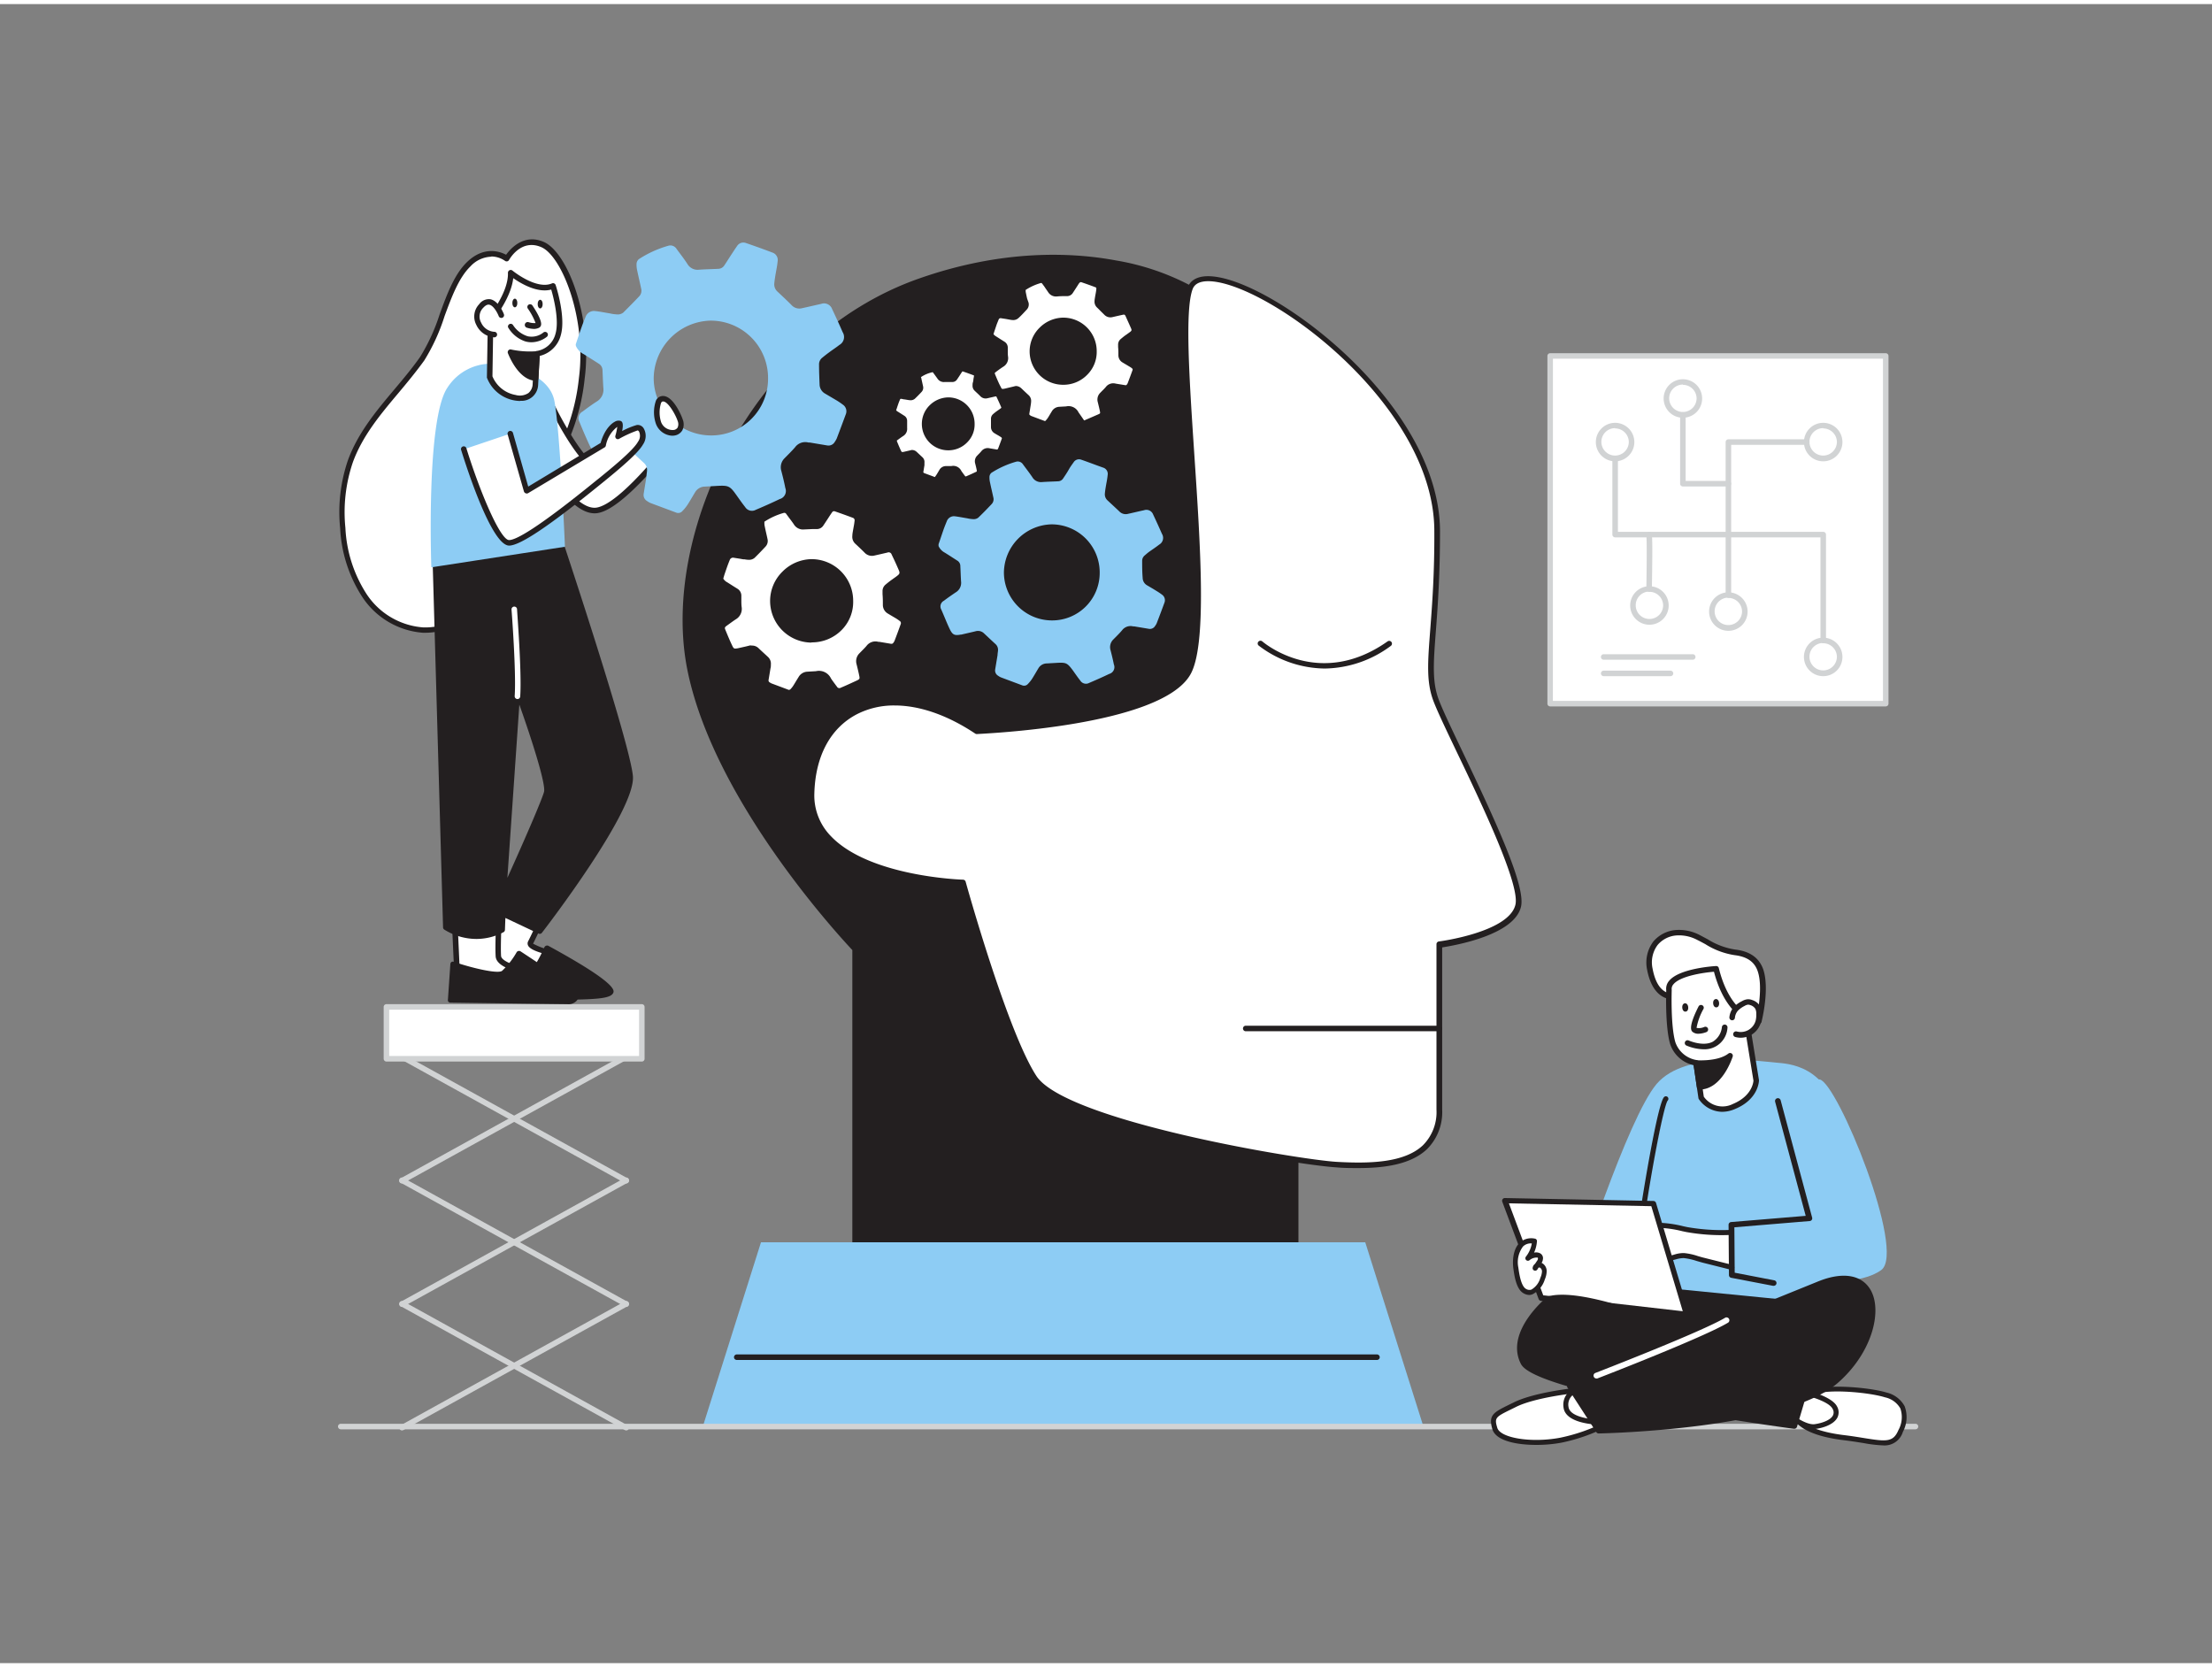 <svg xmlns="http://www.w3.org/2000/svg" viewBox="0 0 400 300" width="406" height="306" class="illustration styles_illustrationTablet__1DWOa"><rect x="0" y="0" width="400" height="300" fill="#808080" stroke="none"/><g id="_93_artificial_intelligence" data-name="#93_artificial_intelligence"><path d="M215.22,51.38s-19.5-11.63-49-1.25-46.46,45.23-41.48,70.12,29.85,50.61,29.85,50.61v69.7H234.3V77.93Z" fill="#231f20"></path><path d="M234.3,241.06H154.63a.51.51,0,0,1-.5-.5v-69.5c-2-2.14-25.09-26.94-29.84-50.71-4.94-24.68,11.89-60.15,41.81-70.69,15.32-5.4,27.91-4.77,35.78-3.29A44.6,44.6,0,0,1,215.47,51a.5.5,0,0,1,.15.14l19.09,26.55a.52.52,0,0,1,.09.29V240.56A.5.5,0,0,1,234.3,241.06Zm-79.17-1H233.8v-162L214.87,51.76a45.18,45.18,0,0,0-13.23-4.41c-7.73-1.45-20.12-2.07-35.21,3.25C137,61,120.41,95.88,125.27,120.15c4.89,24.46,29.48,50.11,29.72,50.36a.52.52,0,0,1,.14.35Z" fill="#231f20"></path><path d="M259.88,95.18c.09,18.08-2.35,24.65-.27,30.46s16.17,31.94,14.93,37.34S260.27,170,260.27,170V199.9c0,10.37-11,10.37-18.5,10S192.4,202.39,187,194.09s-12.86-35.26-12.86-35.26-27.79-.7-27.38-16.12,14.11-21.63,29.87-11.26c0,0,32.78-1.25,38.17-10.37s-2.9-61,.42-69.7S259.74,68.08,259.88,95.18Z" fill="#fff"></path><path d="M245.65,210.48c-1.31,0-2.62,0-3.91-.12-7.28-.41-49.58-7.42-55.15-16-5.11-7.84-11.89-31.7-12.83-35-2.6-.11-17.46-1-24.21-8.16a11.48,11.48,0,0,1-3.29-8.46c.19-7,3.19-12.54,8.22-15.16,6-3.15,14.15-1.91,22.29,3.4,2.47-.11,32.6-1.65,37.6-10.12,2.91-4.92,1.68-23.34.59-39.59-.93-14-1.73-26-.21-30,.47-1.24,1.83-2.57,5.65-1.87,11.87,2.15,39.87,23.53,40,45.85h0c0,7.87-.39,13.46-.74,18-.44,5.7-.7,9.15.44,12.33.61,1.72,2.34,5.34,4.34,9.54,6.3,13.2,11.45,24.43,10.61,28.08-1.19,5.15-11.91,7-14.26,7.38V199.9a9.44,9.44,0,0,1-2.76,7.18C255.12,209.81,250.43,210.48,245.65,210.48Zm-83.86-83.65a14.65,14.65,0,0,0-6.85,1.59c-4.77,2.49-7.5,7.57-7.68,14.31a10.51,10.51,0,0,0,3,7.74c7,7.34,23.72,7.86,23.89,7.86a.5.5,0,0,1,.47.37c.07.26,7.5,27,12.79,35.12s47.43,15.15,54.37,15.54c5.78.32,12.13.21,15.53-3a8.48,8.48,0,0,0,2.45-6.45V170a.51.51,0,0,1,.43-.5c.13,0,12.7-1.67,13.85-6.66.83-3.61-6-18-10.53-27.43-2.1-4.4-3.76-7.87-4.39-9.63-1.21-3.39-.93-6.91-.48-12.75.34-4.48.77-10,.73-17.87h0c-.11-21.85-27.54-42.77-39.16-44.88-1.73-.31-3.93-.35-4.54,1.25-1.44,3.78-.6,16.32.28,29.6,1.15,17.2,2.34,35-.73,40.17C209.76,130.59,178,131.9,176.65,132a.51.51,0,0,1-.29-.08C171.29,128.54,166.26,126.83,161.79,126.83Z" fill="#231f20"></path><path d="M260.27,185.74h-35a.5.5,0,0,1-.5-.5.5.5,0,0,1,.5-.5h35a.51.51,0,0,1,.5.5A.5.5,0,0,1,260.27,185.74Z" fill="#231f20"></path><path d="M239.55,120.15A20,20,0,0,1,227.61,116a.49.49,0,0,1-.06-.7.51.51,0,0,1,.71-.06c.42.36,10.38,8.67,22.66,0a.5.5,0,1,1,.58.82A20.44,20.44,0,0,1,239.55,120.15Z" fill="#231f20"></path><polygon points="257.4 257.22 127.09 257.22 137.61 223.9 246.88 223.9 257.4 257.22" fill="#8DCCF4"></polygon><path d="M249,245.18H133.23a.5.5,0,0,1-.5-.5.51.51,0,0,1,.5-.5H249a.51.51,0,0,1,.5.5A.5.5,0,0,1,249,245.18Z" fill="#231f20"></path><path d="M169.72,97.67c.32-.92.62-1.84.94-2.75.17-.47.36-.94.55-1.4a1.37,1.37,0,0,1,1.46-.9c.74.09,1.47.24,2.21.36a6.18,6.18,0,0,0,1.2.16,1.34,1.34,0,0,0,.82-.27c.85-.81,1.66-1.65,2.47-2.51a1.26,1.26,0,0,0,.25-1.17c-.19-.9-.41-1.79-.59-2.68a3.88,3.88,0,0,1-.1-1.07,1,1,0,0,1,.35-.68,16.75,16.75,0,0,1,4.43-2,1.12,1.12,0,0,1,1.27.46c.57.78,1.16,1.53,1.7,2.33a1.8,1.8,0,0,0,1.75.88c1-.07,2-.09,2.95-.14a1.11,1.11,0,0,0,.88-.53c.35-.52.68-1,1-1.57s.58-.9.89-1.34a1.15,1.15,0,0,1,1.36-.47c1.36.47,2.72,1,4.06,1.47a1.18,1.18,0,0,1,.73,1.31c-.07.76-.24,1.5-.36,2.25-.06.35-.11.71-.14,1.06a1.47,1.47,0,0,0,.45,1.25c.72.68,1.45,1.34,2.14,2a1.6,1.6,0,0,0,1.59.46c1-.22,1.94-.45,2.91-.66a1.3,1.3,0,0,1,1.63.77c.55,1.16,1.08,2.33,1.6,3.51a1.39,1.39,0,0,1-.5,1.94c-.5.39-1,.73-1.55,1.11s-.73.56-1.08.86a1.25,1.25,0,0,0-.45,1c0,1,0,2,.09,3.05a1.57,1.57,0,0,0,.81,1.35c.56.33,1.12.65,1.67,1a10.24,10.24,0,0,1,1,.67,1.22,1.22,0,0,1,.46,1.46c-.45,1.23-.91,2.45-1.38,3.67a2.07,2.07,0,0,1-.3.52,1.08,1.08,0,0,1-1.14.54l-2.64-.44-.2,0a1.91,1.91,0,0,0-2,.7c-.5.59-1.06,1.13-1.6,1.68a1.92,1.92,0,0,0-.49,1.92c.22.85.43,1.71.6,2.57a1.27,1.27,0,0,1-.83,1.72c-1.19.57-2.41,1.11-3.63,1.63a1.21,1.21,0,0,1-1.61-.42c-.47-.59-.9-1.22-1.34-1.84-1-1.33-1.19-1.45-2.82-1.37l-1.91.11a1.77,1.77,0,0,0-1.5.87c-.39.64-.76,1.3-1.16,1.93a6.4,6.4,0,0,1-.74.91.91.91,0,0,1-1,.26L181,121.75a2.5,2.5,0,0,1-.5-.29,1.1,1.1,0,0,1-.54-1.14c.14-.87.29-1.74.43-2.61,0-.27.06-.53.08-.8a1.39,1.39,0,0,0-.45-1.18c-.7-.64-1.39-1.29-2.08-1.94a1.55,1.55,0,0,0-1.52-.38c-.86.21-1.72.4-2.58.6l-.1,0c-1.12.21-1.49.06-2-1s-1-2.33-1.52-3.51a1.16,1.16,0,0,1,.47-1.61c.68-.52,1.38-1,2.1-1.49a2,2,0,0,0,1-2c-.06-.91-.08-1.83-.13-2.75a1.14,1.14,0,0,0-.53-1c-.77-.49-1.54-1-2.29-1.46A2.52,2.52,0,0,1,169.72,98Zm29.14,5.11a8.69,8.69,0,0,0-8.76-8.7,8.82,8.82,0,0,0-8.56,8.71,8.69,8.69,0,0,0,8.62,8.66A8.59,8.59,0,0,0,198.86,102.78Z" fill="#8DCCF4"></path><path d="M130.15,103.75c.26-.75.5-1.49.77-2.23.13-.39.29-.76.44-1.14a1.1,1.1,0,0,1,1.18-.72c.6.06,1.2.19,1.8.29a5.25,5.25,0,0,0,1,.12,1.06,1.06,0,0,0,.66-.21c.69-.66,1.35-1.35,2-2a1,1,0,0,0,.21-.95c-.16-.73-.33-1.45-.48-2.18a2.76,2.76,0,0,1-.08-.86.84.84,0,0,1,.28-.55,13.63,13.63,0,0,1,3.6-1.64.9.9,0,0,1,1,.37c.46.63.94,1.25,1.38,1.89a1.48,1.48,0,0,0,1.42.72c.8-.06,1.59-.08,2.39-.11a.91.91,0,0,0,.72-.44l.83-1.27c.24-.37.47-.73.73-1.08a.89.89,0,0,1,1.09-.38c1.11.38,2.21.77,3.3,1.19a1,1,0,0,1,.59,1.06c-.06.61-.2,1.21-.29,1.82-.05.29-.09.57-.12.86a1.19,1.19,0,0,0,.37,1c.58.55,1.17,1.09,1.73,1.66a1.31,1.31,0,0,0,1.29.37c.79-.17,1.57-.37,2.36-.54a1.06,1.06,0,0,1,1.32.63c.45.94.88,1.89,1.3,2.84a1.13,1.13,0,0,1-.41,1.58c-.4.32-.84.59-1.25.9s-.59.46-.87.7a1,1,0,0,0-.37.81c0,.83,0,1.65.07,2.48a1.28,1.28,0,0,0,.66,1.09c.45.27.91.53,1.36.81.27.17.55.34.81.54a1,1,0,0,1,.36,1.18c-.36,1-.73,2-1.11,3a2.18,2.18,0,0,1-.24.42.89.89,0,0,1-.93.44l-2.14-.36a.76.76,0,0,1-.16,0,1.54,1.54,0,0,0-1.64.58c-.41.47-.86.91-1.3,1.36a1.55,1.55,0,0,0-.4,1.55c.18.69.35,1.39.49,2.09a1,1,0,0,1-.67,1.39q-1.45.69-2.94,1.32a1,1,0,0,1-1.31-.34c-.38-.48-.73-1-1.09-1.49-.77-1.08-1-1.18-2.29-1.11l-1.54.09a1.43,1.43,0,0,0-1.22.71c-.31.52-.61,1-.94,1.55a4.31,4.31,0,0,1-.6.74.72.72,0,0,1-.82.21l-3.12-1.16a3.18,3.18,0,0,1-.4-.23.89.89,0,0,1-.44-.93c.11-.7.23-1.41.34-2.12a4.62,4.62,0,0,0,.07-.65,1.12,1.12,0,0,0-.36-1c-.57-.52-1.13-1-1.69-1.58a1.24,1.24,0,0,0-1.23-.3l-2.09.48-.08,0c-.91.17-1.21,0-1.6-.79s-.85-1.88-1.23-2.84a.93.93,0,0,1,.37-1.3c.56-.43,1.13-.84,1.71-1.21a1.7,1.7,0,0,0,.84-1.65c-.05-.74-.07-1.49-.11-2.23a.93.93,0,0,0-.43-.77L131.13,105a2.09,2.09,0,0,1-1-1Zm23.63,4.14a7,7,0,0,0-7.1-7.06,7.16,7.16,0,0,0-7,7.07,7.06,7.06,0,0,0,7,7A7,7,0,0,0,153.78,107.89Z" fill="#fff"></path><path d="M142.71,125a1.14,1.14,0,0,1-.44-.08l-.82-.3-2.31-.87a2,2,0,0,1-.44-.24A1.4,1.4,0,0,1,138,122l.34-2.11q0-.3.06-.6a.65.65,0,0,0-.2-.56l-1.48-1.38-.21-.2a.74.74,0,0,0-.77-.18l-1.49.34-.61.14-.1,0a1.63,1.63,0,0,1-2.15-1.07c-.48-1-.92-2.08-1.24-2.87a1.42,1.42,0,0,1,.54-1.89c.66-.5,1.21-.89,1.74-1.23a1.19,1.19,0,0,0,.61-1.2c0-.47-.05-.94-.07-1.41l0-.82a.42.42,0,0,0-.2-.38l-.76-.49c-.37-.23-.74-.46-1.1-.7a2.5,2.5,0,0,1-1.18-1.27.5.5,0,0,1,0-.16v-.27a.51.51,0,0,1,0-.17l.21-.62c.19-.54.37-1.08.56-1.61s.29-.78.45-1.16a1.6,1.6,0,0,1,1.7-1c.4,0,.81.12,1.21.19l.61.1.24,0a4,4,0,0,0,.64.07.58.58,0,0,0,.33-.08c.73-.69,1.41-1.4,2-2a.55.55,0,0,0,.08-.51l-.21-1c-.09-.41-.19-.82-.27-1.23a3.62,3.62,0,0,1-.09-1,1.3,1.3,0,0,1,.52-.92,13.72,13.72,0,0,1,3.73-1.7,1.38,1.38,0,0,1,1.56.56l.49.66c.3.41.61.82.9,1.24a1,1,0,0,0,1,.5c.52,0,1-.06,1.56-.08l.85,0a.43.43,0,0,0,.32-.22c.17-.24.33-.49.49-.75l.46-.7c.2-.31.41-.62.62-.92a1.41,1.41,0,0,1,1.67-.56c1.11.39,2.21.78,3.31,1.2a1.46,1.46,0,0,1,.91,1.58c0,.41-.12.83-.19,1.24,0,.21-.08.41-.11.61s-.08.55-.11.82a.7.7,0,0,0,.22.61l.41.39c.45.42.9.84,1.33,1.28a.79.79,0,0,0,.83.23l1.13-.26c.41-.09.82-.19,1.23-.27a1.53,1.53,0,0,1,1.87.9c.45.94.89,1.89,1.31,2.85a1.62,1.62,0,0,1-.56,2.17c-.24.19-.5.37-.76.55l-.51.36c-.28.22-.57.44-.84.68a.49.49,0,0,0-.19.42v.53c0,.64,0,1.29.06,1.94a.8.8,0,0,0,.42.69l.56.33.8.47a9.8,9.8,0,0,1,.85.58,1.47,1.47,0,0,1,.53,1.75c-.36,1-.73,2-1.11,3a2.09,2.09,0,0,1-.28.49,1.4,1.4,0,0,1-1.44.68l-2.14-.36-.2,0a1,1,0,0,0-1.14.41c-.29.34-.61.66-.93,1l-.39.39a1.06,1.06,0,0,0-.27,1.09c.18.7.35,1.4.49,2.11a1.51,1.51,0,0,1-.94,1.94c-.89.42-1.86.86-3,1.33a1.46,1.46,0,0,1-1.89-.49c-.32-.4-.62-.82-.91-1.24l-.2-.27c-.67-.94-.7-1-1.85-.9l-1.55.09a.9.9,0,0,0-.81.47l-.31.52c-.21.35-.42.71-.64,1.05a5.87,5.87,0,0,1-.66.81A1.26,1.26,0,0,1,142.71,125ZM136,116a1.66,1.66,0,0,1,1.19.49l.21.2c.49.46,1,.92,1.48,1.37a1.64,1.64,0,0,1,.52,1.35c0,.24,0,.47-.07.7l-.35,2.12a.4.4,0,0,0,.22.43,2,2,0,0,0,.31.18l2.3.86.82.31c.06,0,.14,0,.28-.09a4.41,4.41,0,0,0,.54-.67c.21-.33.41-.67.61-1l.33-.53a1.93,1.93,0,0,1,1.61-1l1.55-.09a2.4,2.4,0,0,1,2.72,1.32l.19.28c.29.4.58.8.88,1.19a.5.5,0,0,0,.72.19c1.1-.46,2-.89,2.92-1.31.47-.23.51-.31.4-.84-.14-.69-.31-1.38-.48-2.07a2,2,0,0,1,.52-2l.4-.41c.3-.3.6-.6.88-.93a2,2,0,0,1,2.13-.73H159l2.14.36c.16,0,.29,0,.43-.22a1.52,1.52,0,0,0,.19-.32q.57-1.48,1.11-3a.47.47,0,0,0-.2-.61,6.92,6.92,0,0,0-.77-.52l-.78-.46-.57-.34a1.8,1.8,0,0,1-.9-1.5c0-.65,0-1.31-.06-2v-.52a1.51,1.51,0,0,1,.54-1.21q.44-.37.9-.72l.53-.38c.24-.17.48-.33.71-.52.43-.33.47-.5.26-1q-.61-1.43-1.29-2.82a.56.56,0,0,0-.76-.36l-1.21.28-1.15.26a1.81,1.81,0,0,1-1.76-.51c-.42-.43-.86-.84-1.29-1.25l-.42-.39a1.68,1.68,0,0,1-.52-1.42c0-.3.06-.6.11-.9s.08-.42.11-.63a11.19,11.19,0,0,0,.18-1.16.47.47,0,0,0-.27-.55c-1.09-.41-2.18-.8-3.28-1.18a.42.42,0,0,0-.53.2c-.2.28-.4.58-.59.88l-.45.69-.51.77a1.39,1.39,0,0,1-1.11.66l-.85,0-1.52.07a1.93,1.93,0,0,1-1.87-.93c-.28-.41-.58-.81-.88-1.2-.16-.23-.33-.45-.49-.67a.4.4,0,0,0-.49-.18,12.5,12.5,0,0,0-3.46,1.58.94.94,0,0,0,0,.17,2.45,2.45,0,0,0,.07.71c.08.41.17.81.26,1.21s.15.64.22,1a1.49,1.49,0,0,1-.33,1.39c-.58.62-1.27,1.35-2,2.06a1.52,1.52,0,0,1-1,.35,4.49,4.49,0,0,1-.83-.09l-.22,0-.62-.11-1.15-.18a.62.62,0,0,0-.67.42c-.15.37-.3.74-.43,1.11-.19.53-.37,1.06-.55,1.6l-.19.65a1.83,1.83,0,0,0,.74.68l1.1.7.77.48a1.47,1.47,0,0,1,.66,1.18l0,.83c0,.46,0,.92.07,1.39a2.19,2.19,0,0,1-1.07,2.1c-.51.33-1,.7-1.67,1.18-.36.27-.36.37-.22.72.32.78.74,1.81,1.22,2.82.29.61.35.64,1.06.51l.67-.15c.49-.11,1-.22,1.47-.35A2.2,2.2,0,0,1,136,116Zm10.75-.54h0a7.54,7.54,0,0,1-7.49-7.52,7.43,7.43,0,0,1,2.23-5.31,7.58,7.58,0,0,1,5.19-2.26h0a7.53,7.53,0,0,1,7.6,7.55,7.19,7.19,0,0,1-2,5.18A7.53,7.53,0,0,1,146.74,115.42Zm-.09-14.09a6.58,6.58,0,0,0-4.49,2,6.5,6.5,0,0,0,4.56,11.12h0a6.5,6.5,0,0,0,4.79-2,6.24,6.24,0,0,0,1.75-4.45v0a6.54,6.54,0,0,0-6.61-6.56Z" fill="#231f20"></path><path d="M161.33,73.39c.15-.45.3-.91.46-1.36l.27-.69a.69.69,0,0,1,.72-.44c.37,0,.73.12,1.09.18a4.17,4.17,0,0,0,.59.08.7.7,0,0,0,.41-.14c.42-.39.82-.81,1.22-1.23a.61.61,0,0,0,.12-.58c-.09-.45-.2-.88-.29-1.33a2.29,2.29,0,0,1,0-.52A.51.51,0,0,1,166,67a8.47,8.47,0,0,1,2.19-1,.55.55,0,0,1,.63.22c.27.39.57.76.84,1.15a.9.9,0,0,0,.86.44c.48,0,1,0,1.45-.07a.55.55,0,0,0,.44-.26l.5-.78c.15-.22.29-.45.45-.66a.56.56,0,0,1,.67-.23c.67.23,1.34.47,2,.72a.59.59,0,0,1,.36.65c0,.37-.12.74-.18,1.11,0,.17-.05.35-.07.52a.73.73,0,0,0,.23.62c.35.33.71.66,1.05,1a.8.8,0,0,0,.78.22l1.44-.32a.62.62,0,0,1,.8.38c.28.57.54,1.15.79,1.73a.67.67,0,0,1-.24,1c-.25.2-.52.37-.77.56s-.36.27-.53.42a.6.6,0,0,0-.22.5c0,.5,0,1,0,1.5a.78.78,0,0,0,.4.67c.28.16.56.32.83.49a4.2,4.2,0,0,1,.49.33.58.58,0,0,1,.22.72c-.22.6-.44,1.21-.67,1.81a2.07,2.07,0,0,1-.15.25.54.54,0,0,1-.56.27l-1.31-.22h-.1a.92.92,0,0,0-1,.35c-.25.29-.53.55-.79.82a.93.93,0,0,0-.24,1c.1.42.21.84.29,1.27a.61.61,0,0,1-.41.84c-.59.29-1.19.55-1.79.81a.59.59,0,0,1-.79-.21c-.23-.29-.45-.6-.67-.91-.46-.65-.58-.71-1.39-.67L171,84a.89.89,0,0,0-.74.43c-.19.32-.37.64-.57,1a3.94,3.94,0,0,1-.36.45.45.45,0,0,1-.5.13l-1.9-.71a1.23,1.23,0,0,1-.25-.14.55.55,0,0,1-.27-.56c.07-.43.15-.86.21-1.29a2.58,2.58,0,0,0,0-.4.67.67,0,0,0-.21-.58l-1-1a.77.77,0,0,0-.75-.18l-1.27.29h0c-.56.11-.74,0-1-.48s-.51-1.14-.75-1.73a.57.57,0,0,1,.23-.79c.34-.26.69-.51,1-.74a1,1,0,0,0,.51-1c0-.45,0-.9-.06-1.35a.59.59,0,0,0-.27-.48l-1.13-.72a1.21,1.21,0,0,1-.59-.61Zm14.37,2.52a4.28,4.28,0,0,0-4.32-4.29,4.35,4.35,0,0,0-4.22,4.3,4.28,4.28,0,0,0,4.25,4.27A4.23,4.23,0,0,0,175.7,75.91Z" fill="#fff"></path><path d="M169,86.51a1.06,1.06,0,0,1-.34-.06l-.47-.18-1.43-.53a1.72,1.72,0,0,1-.31-.17,1.05,1.05,0,0,1-.52-1.08l.21-1.29a2,2,0,0,0,0-.34c0-.13,0-.16,0-.19l-.91-.85-.13-.11a.26.26,0,0,0-.28-.07l-.89.21-.39.09c-.86.16-1.26,0-1.59-.74s-.52-1.17-.76-1.76a1.06,1.06,0,0,1,.39-1.38c.35-.26.7-.52,1.07-.76a.52.52,0,0,0,.28-.54c0-.29,0-.59,0-.88l0-.49-.51-.37-.66-.43a1.7,1.7,0,0,1-.8-.88.77.77,0,0,1,0-.15v-.17a.88.88,0,0,1,0-.16l.15-.43.32-.93c.09-.24.18-.48.28-.72a1.17,1.17,0,0,1,1.24-.75l.75.12.52.09a2.15,2.15,0,0,0,.34,0l.11,0c.38-.37.77-.78,1.16-1.2,0,0,0,0,0-.13l-.13-.58c-.05-.25-.11-.5-.16-.75a2.46,2.46,0,0,1-.06-.67,1,1,0,0,1,.41-.71,8.46,8.46,0,0,1,2.32-1.06,1,1,0,0,1,1.16.42l.3.4c.18.25.37.5.55.76a.4.4,0,0,0,.41.22c.32,0,.63,0,.95,0l.52,0a5.62,5.62,0,0,0,.34-.5l.28-.43c.13-.19.25-.38.38-.56a1.06,1.06,0,0,1,1.24-.41c.68.23,1.35.47,2,.73a1.07,1.07,0,0,1,.68,1.16c0,.26-.07.51-.12.77l-.06.37a4,4,0,0,0-.07.48.24.24,0,0,0,.07.22l.24.22c.28.26.56.52.83.8a.28.28,0,0,0,.32.08l.68-.15.75-.17a1.12,1.12,0,0,1,1.36.65c.28.58.55,1.16.8,1.75a1.18,1.18,0,0,1-.39,1.55l-.47.34-.31.22a6.25,6.25,0,0,0-.5.4.09.09,0,0,0-.05.1v.31c0,.39,0,.79,0,1.19a.3.3,0,0,0,.16.26l.35.2.48.29a6.33,6.33,0,0,1,.54.36,1.09,1.09,0,0,1,.38,1.29c-.22.61-.44,1.21-.67,1.81a2.06,2.06,0,0,1-.19.34,1,1,0,0,1-1.07.5l-1.31-.22-.13,0a.45.45,0,0,0-.5.19c-.18.21-.38.41-.58.61l-.23.24a.44.44,0,0,0-.12.48c.11.43.22.86.3,1.29a1.09,1.09,0,0,1-.68,1.39c-.6.29-1.2.56-1.81.82a1.07,1.07,0,0,1-1.38-.36c-.2-.24-.38-.49-.56-.75l-.12-.17c-.36-.5-.36-.5-1-.47l-.94,0a.38.38,0,0,0-.34.19l-.19.32-.39.64a3.62,3.62,0,0,1-.42.53A1,1,0,0,1,169,86.51Zm-4.09-5.88a1.24,1.24,0,0,1,.86.35l.12.11.9.84a1.16,1.16,0,0,1,.38,1c0,.15,0,.3,0,.45l-.21,1.29.08.09.11.06,1.43.53.47.18c.08-.12.18-.24.27-.38s.25-.4.37-.61l.19-.32a1.37,1.37,0,0,1,1.14-.68l1,0a1.62,1.62,0,0,1,1.82.88l.13.19c.17.23.34.47.52.7s.09.09.09.09h0a.2.2,0,0,0,.12,0c.59-.25,1.18-.52,1.77-.8a.39.39,0,0,0,.16-.1h0a1.09,1.09,0,0,0,0-.19c-.08-.42-.18-.83-.29-1.25a1.44,1.44,0,0,1,.37-1.41l.24-.25a6.89,6.89,0,0,0,.52-.56,1.45,1.45,0,0,1,1.5-.51l1.37.23.08-.08a1.17,1.17,0,0,0,.08-.13c.23-.6.45-1.2.67-1.8,0-.06,0-.09-.06-.16s-.29-.2-.44-.3l-.47-.27-.35-.21a1.29,1.29,0,0,1-.65-1.08c0-.4,0-.81,0-1.21v-.3a1.1,1.1,0,0,1,.4-.89c.17-.16.36-.3.55-.45l.33-.23.43-.31c.19-.15.19-.15.09-.36-.25-.58-.51-1.15-.78-1.72-.06-.12-.07-.14-.24-.11l-.74.17-.7.16a1.31,1.31,0,0,1-1.25-.36c-.26-.27-.53-.52-.8-.77l-.24-.23a1.22,1.22,0,0,1-.38-1c0-.19,0-.37.08-.56l.07-.39c0-.23.08-.46.1-.69s0-.12,0-.13c-.66-.25-1.32-.49-2-.72l-.1,0c-.12.17-.24.35-.35.53l-.27.42c-.11.16-.21.32-.32.47a1,1,0,0,1-.83.49l-.52,0-.92,0a1.37,1.37,0,0,1-1.31-.65l-.53-.73-.3-.4a5.88,5.88,0,0,0-2.14.9,1,1,0,0,1,.1.33c.05.25.11.49.16.73l.13.59a1.1,1.1,0,0,1-.25,1c-.4.43-.81.85-1.24,1.26a1.2,1.2,0,0,1-.74.27,5,5,0,0,1-.54-.06l-.52-.09c-.23,0-.45-.09-.68-.11a.17.17,0,0,0-.2.13c-.1.22-.19.45-.27.67s-.21.61-.31.92l-.12.34a1,1,0,0,0,.36.29l1.13.72a1.07,1.07,0,0,1,.5.87l0,.5c0,.28,0,.57,0,.85a1.51,1.51,0,0,1-.74,1.45c-.34.23-.68.47-1,.72-.08,0-.1.08-.11.1a.82.82,0,0,0,0,.11c.23.57.47,1.14.73,1.7.1.19.14.23.14.24h0l.28,0,.42-.1.87-.2A1.45,1.45,0,0,1,164.88,80.63Zm6.54.06h0a4.77,4.77,0,0,1-4.75-4.77,4.71,4.71,0,0,1,1.41-3.37,4.91,4.91,0,0,1,3.31-1.43,4.76,4.76,0,0,1,4.82,4.78,4.52,4.52,0,0,1-1.28,3.29A4.74,4.74,0,0,1,171.42,80.69Zm0-8.57a3.79,3.79,0,0,0-2.6,1.14,3.71,3.71,0,0,0-1.11,2.66,3.77,3.77,0,0,0,3.75,3.77h0a3.71,3.71,0,0,0,2.77-1.18,3.6,3.6,0,0,0,1-2.56v0a3.77,3.77,0,0,0-3.82-3.79Z" fill="#231f20"></path><path d="M179.11,59.5c.2-.59.39-1.18.6-1.76.11-.31.23-.6.35-.9a.87.87,0,0,1,.94-.57c.47,0,.94.15,1.42.23a5,5,0,0,0,.76.1.87.87,0,0,0,.53-.18c.55-.51,1.07-1.06,1.58-1.61a.81.81,0,0,0,.17-.75c-.13-.57-.26-1.14-.38-1.72a2,2,0,0,1-.06-.68.65.65,0,0,1,.22-.44,10.56,10.56,0,0,1,2.84-1.29.7.7,0,0,1,.81.29c.37.5.75,1,1.1,1.49a1.14,1.14,0,0,0,1.12.57c.62-.05,1.26-.06,1.89-.09a.72.72,0,0,0,.57-.34c.22-.33.43-.67.65-1s.38-.58.58-.86a.73.73,0,0,1,.87-.3c.87.31,1.74.61,2.6.94a.77.77,0,0,1,.47.85c-.05.48-.16,1-.23,1.44,0,.22-.07.45-.09.68a.93.93,0,0,0,.29.8c.46.43.92.86,1.37,1.31a1,1,0,0,0,1,.29l1.86-.42a.83.83,0,0,1,1,.5c.35.74.7,1.49,1,2.24a.9.9,0,0,1-.33,1.25c-.32.25-.66.47-1,.71s-.47.36-.69.55a.84.84,0,0,0-.29.65c0,.65,0,1.31.06,2a1,1,0,0,0,.52.86c.36.22.72.42,1.07.64a5.5,5.5,0,0,1,.64.43.77.77,0,0,1,.29.94c-.28.78-.58,1.57-.88,2.35a1.35,1.35,0,0,1-.19.33.7.7,0,0,1-.73.35l-1.7-.29-.12,0a1.22,1.22,0,0,0-1.3.46c-.32.38-.68.72-1,1.07a1.22,1.22,0,0,0-.32,1.23c.14.55.27,1.1.39,1.66a.81.81,0,0,1-.54,1.09c-.76.37-1.54.72-2.33,1a.77.77,0,0,1-1-.27c-.3-.38-.58-.78-.86-1.18-.61-.85-.76-.93-1.81-.88l-1.22.07a1.13,1.13,0,0,0-1,.56c-.25.42-.49.83-.75,1.24a4.41,4.41,0,0,1-.47.58.58.58,0,0,1-.65.17c-.82-.31-1.65-.61-2.47-.93a1.45,1.45,0,0,1-.32-.18.7.7,0,0,1-.35-.73c.09-.56.19-1.12.28-1.68,0-.16,0-.34.05-.51a.92.92,0,0,0-.29-.76l-1.33-1.24a1,1,0,0,0-1-.24l-1.65.38-.06,0c-.73.13-1,0-1.27-.63s-.67-1.49-1-2.25a.74.74,0,0,1,.29-1c.44-.33.89-.66,1.36-1a1.33,1.33,0,0,0,.66-1.3c0-.58-.06-1.17-.09-1.76a.72.72,0,0,0-.34-.61l-1.47-.94a1.62,1.62,0,0,1-.77-.8Zm18.69,3.28a5.57,5.57,0,0,0-5.62-5.58,5.64,5.64,0,0,0-5.49,5.59,5.56,5.56,0,1,0,11.11,0Z" fill="#fff"></path><path d="M189,76.41a1.27,1.27,0,0,1-.38-.07l-.76-.28-1.72-.65a2.47,2.47,0,0,1-.37-.2A1.21,1.21,0,0,1,185.2,74l.27-1.67a3.75,3.75,0,0,0,.05-.47.41.41,0,0,0-.12-.36l-1.21-1.12-.14-.13a.49.49,0,0,0-.51-.12l-1.16.28-.5.11c-1,.2-1.49,0-1.89-.89-.31-.64-.61-1.34-1-2.27a1.23,1.23,0,0,1,.46-1.62c.45-.34.91-.67,1.38-1a.83.83,0,0,0,.44-.84c0-.37,0-.73-.06-1.1l0-.67a.23.23,0,0,0-.11-.22l-.62-.39-.85-.55a2.07,2.07,0,0,1-1-1.07.77.77,0,0,1,0-.15V59.5a.88.88,0,0,1,0-.16l.18-.52c.14-.41.28-.83.43-1.25s.24-.62.36-.93a1.38,1.38,0,0,1,1.45-.87c.33,0,.65.09,1,.15l.68.12.47.06a.52.52,0,0,0,.21-.05c.52-.5,1-1,1.55-1.58a.35.35,0,0,0,0-.3c-.06-.26-.11-.51-.17-.76s-.15-.65-.21-1a2.52,2.52,0,0,1-.07-.83,1.1,1.1,0,0,1,.45-.81,10.48,10.48,0,0,1,3-1.35,1.2,1.2,0,0,1,1.35.48l.39.52c.24.32.48.65.71,1a.66.66,0,0,0,.67.35q.62,0,1.23-.06l.67,0s.1,0,.18-.12l.38-.58.37-.58.49-.72a1.22,1.22,0,0,1,1.44-.48c.88.3,1.75.62,2.62.95a1.25,1.25,0,0,1,.79,1.35,8.83,8.83,0,0,1-.16,1c0,.15-.05.31-.08.47s-.06.43-.08.64a.44.44,0,0,0,.13.4l.31.29c.37.34.73.68,1.07,1a.54.54,0,0,0,.56.15l.91-.2,1-.22a1.33,1.33,0,0,1,1.6.77c.36.75.7,1.5,1,2.26A1.38,1.38,0,0,1,205,60l-.61.44c-.14.09-.27.19-.4.29a8.38,8.38,0,0,0-.66.52.32.32,0,0,0-.12.26v.43c0,.51,0,1,.05,1.51a.52.52,0,0,0,.28.46l.44.27.63.37c.24.15.47.3.69.47a1.25,1.25,0,0,1,.45,1.5c-.29.79-.58,1.57-.88,2.36a2.48,2.48,0,0,1-.22.4,1.22,1.22,0,0,1-1.25.59l-1.7-.28-.15,0a.75.75,0,0,0-.81.29c-.23.27-.48.53-.74.79l-.3.31a.74.74,0,0,0-.2.76c.15.56.28,1.11.4,1.68a1.29,1.29,0,0,1-.81,1.64c-.77.38-1.56.73-2.35,1.06a1.28,1.28,0,0,1-1.62-.42c-.25-.32-.49-.65-.73-1l-.15-.21c-.51-.71-.5-.71-1.37-.67l-1.23.07a.67.67,0,0,0-.56.32l-.24.41c-.17.28-.33.56-.51.84a4.38,4.38,0,0,1-.53.66A1.14,1.14,0,0,1,189,76.41Zm-5.32-7.35a1.47,1.47,0,0,1,1,.41l.14.13c.39.38.79.75,1.19,1.12a1.4,1.4,0,0,1,.45,1.15,5,5,0,0,1-.06.56l-.27,1.68c0,.07,0,.14.13.23a1.17,1.17,0,0,0,.22.14l1.71.64.76.28s.05,0,.11-.05a4.31,4.31,0,0,0,.41-.5c.17-.27.33-.54.49-.81l.25-.41a1.64,1.64,0,0,1,1.36-.81l1.22-.07a2,2,0,0,1,2.25,1.09l.15.21c.22.32.45.64.69,1s.24.21.45.12c.78-.33,1.55-.67,2.31-1,.32-.15.33-.17.26-.54-.11-.55-.25-1.09-.38-1.63a1.71,1.71,0,0,1,.43-1.7l.32-.33q.36-.34.69-.72a1.68,1.68,0,0,1,1.79-.62l1.79.29c.07,0,.14,0,.23-.12a1.34,1.34,0,0,0,.15-.24c.29-.78.59-1.56.87-2.35.05-.13.05-.23-.12-.37s-.4-.27-.6-.39-.41-.25-.62-.37l-.45-.27a1.5,1.5,0,0,1-.76-1.27c0-.51,0-1-.05-1.53v-.44a1.29,1.29,0,0,1,.47-1c.23-.2.47-.39.71-.58l.43-.3.55-.4c.3-.24.32-.32.18-.66-.33-.75-.67-1.49-1-2.23-.11-.22-.2-.29-.49-.22l-.95.21-.91.21a1.53,1.53,0,0,1-1.49-.43c-.34-.34-.69-.67-1-1l-.31-.3a1.44,1.44,0,0,1-.45-1.2c0-.24.06-.48.09-.72l.09-.49c.06-.31.11-.61.14-.92s-.1-.31-.15-.33c-.85-.33-1.72-.63-2.59-.93-.09,0-.18,0-.3.12s-.31.45-.46.68l-.37.57-.39.6a1.22,1.22,0,0,1-1,.56l-.68,0q-.6,0-1.2.06a1.67,1.67,0,0,1-1.57-.78c-.22-.33-.45-.64-.68-1l-.4-.54c-.09-.11-.15-.14-.28-.1a9.89,9.89,0,0,0-2.71,1.24s0,0,0,.06a2,2,0,0,0,.06.53c.06.32.13.63.2.95L186,54a1.35,1.35,0,0,1-.29,1.2c-.52.55-1,1.1-1.6,1.63a1.39,1.39,0,0,1-.87.31,3.42,3.42,0,0,1-.67-.08l-.67-.12-.91-.14a.37.37,0,0,0-.41.27c-.12.29-.24.58-.35.87l-.42,1.25-.15.47c.08.18.26.3.53.47l.86.55.62.39a1.25,1.25,0,0,1,.57,1l0,.69c0,.35,0,.71.06,1.07a1.81,1.81,0,0,1-.89,1.75c-.46.3-.89.61-1.32.94-.24.18-.24.21-.14.45.37.9.66,1.59,1,2.22.21.44.21.44.73.35l.54-.13,1.14-.27A2.09,2.09,0,0,1,183.72,69.06Zm8.51-.22h0a6.05,6.05,0,0,1-6-6.05A6,6,0,0,1,188,58.51a6.16,6.16,0,0,1,4.2-1.81,6.05,6.05,0,0,1,6.12,6.07,5.8,5.8,0,0,1-1.63,4.17A6,6,0,0,1,192.23,68.84Zm-.07-11.14a5.11,5.11,0,0,0-3.48,1.52,5,5,0,0,0,3.54,8.62h0a5,5,0,0,0,3.71-1.58,4.85,4.85,0,0,0,1.36-3.45v0a5.06,5.06,0,0,0-5.12-5.08Z" fill="#231f20"></path><line x1="72.7" y1="212.76" x2="113.24" y2="190.36" fill="#fff"></line><path d="M72.7,213.26a.49.49,0,0,1-.24-.93L113,189.92a.5.5,0,0,1,.68.2.5.5,0,0,1-.19.68L72.94,213.2A.53.53,0,0,1,72.7,213.26Z" fill="#d1d3d4"></path><line x1="72.7" y1="190.36" x2="113.24" y2="212.76" fill="#fff"></line><path d="M113.24,213.26a.53.53,0,0,1-.24-.06L72.46,190.8a.5.5,0,1,1,.48-.88l40.55,22.41a.49.49,0,0,1,.19.68A.5.5,0,0,1,113.24,213.26Z" fill="#d1d3d4"></path><line x1="72.7" y1="235.09" x2="113.24" y2="212.69" fill="#fff"></line><path d="M72.7,235.59a.49.49,0,0,1-.44-.26.49.49,0,0,1,.2-.67L113,212.25a.5.5,0,0,1,.68.2.5.5,0,0,1-.19.68l-40.55,22.4A.53.53,0,0,1,72.7,235.59Z" fill="#d1d3d4"></path><line x1="72.7" y1="212.69" x2="113.24" y2="235.09" fill="#fff"></line><path d="M113.24,235.59a.53.53,0,0,1-.24-.06l-40.54-22.4a.5.5,0,1,1,.48-.88l40.55,22.41a.48.48,0,0,1,.19.67A.49.49,0,0,1,113.24,235.59Z" fill="#d1d3d4"></path><line x1="72.7" y1="257.42" x2="113.24" y2="235.02" fill="#fff"></line><path d="M72.7,257.92a.49.49,0,0,1-.44-.26.49.49,0,0,1,.2-.67L113,234.58a.5.5,0,0,1,.68.2.5.5,0,0,1-.19.68l-40.55,22.4A.53.53,0,0,1,72.7,257.92Z" fill="#d1d3d4"></path><line x1="72.7" y1="235.02" x2="113.24" y2="257.42" fill="#fff"></line><path d="M113.24,257.92a.53.53,0,0,1-.24-.06l-40.54-22.4a.5.5,0,0,1,.48-.88L113.49,257a.48.48,0,0,1,.19.67A.49.49,0,0,1,113.24,257.92Z" fill="#d1d3d4"></path><rect x="69.88" y="181.34" width="46.18" height="9.38" fill="#fff"></rect><path d="M116.06,191.22H69.88a.51.51,0,0,1-.5-.5v-9.38a.5.5,0,0,1,.5-.5h46.18a.5.5,0,0,1,.5.5v9.38A.5.5,0,0,1,116.06,191.22Zm-45.68-1h45.18v-8.38H70.38Z" fill="#d1d3d4"></path><path d="M346.38,257.72H61.62a.51.51,0,0,1-.5-.5.5.5,0,0,1,.5-.5H346.38a.5.5,0,0,1,.5.5A.51.51,0,0,1,346.38,257.72Z" fill="#d1d3d4"></path><path d="M286.29,250.63c-1,0-8.72.83-12.32,2.62s-4.38,1.93-3.65,4.34,7.07,3,11.89,2.1a32.34,32.34,0,0,0,8.9-3.23Z" fill="#fff"></path><path d="M277.77,260.54c-3.67,0-7.28-.79-7.89-2.81-.78-2.6.19-3.07,3.07-4.49l.82-.4c3.68-1.83,11.41-2.73,12.53-2.67a.46.46,0,0,1,.35.16l4.81,5.84a.45.45,0,0,1-.12.68,32.58,32.58,0,0,1-9,3.29A24.79,24.79,0,0,1,277.77,260.54Zm8.31-9.45c-1.58.06-8.59.92-11.91,2.57l-.81.4c-2.92,1.43-3.16,1.55-2.6,3.4s6.19,2.76,11.37,1.78a32.26,32.26,0,0,0,8.27-2.92Z" fill="#231f20"></path><path d="M285.26,250.61a2.78,2.78,0,0,0-2.08,3.13c.34,2.57,5.76,2.67,6.07,2.68S285.26,250.61,285.26,250.61Z" fill="#fff"></path><path d="M289.25,256.88h0c-1,0-6.14-.27-6.51-3.08a3.19,3.19,0,0,1,2.43-3.64.47.47,0,0,1,.47.17c4.29,5.81,4.2,6,4,6.29A.5.5,0,0,1,289.25,256.88Zm-4.16-5.74a2.23,2.23,0,0,0-1.45,2.54c.19,1.51,2.86,2.1,4.85,2.25C287.81,254.89,286.28,252.76,285.09,251.14Z" fill="#231f20"></path><path d="M325.43,256.48c.16.08,1.64,2,8.06,2.76s8.81,2.15,10.24-1.23.45-5.55-2.72-6.52-11.89-1.76-13.6-.15S325.43,256.48,325.43,256.48Z" fill="#fff"></path><path d="M340.56,260.63a24.18,24.18,0,0,1-3.51-.41c-1.05-.17-2.24-.36-3.62-.53-2.69-.32-6.31-1.07-8.21-2.8a.44.44,0,0,1-.24-.45c0-.15.3-3.71,2.12-5.43s11-.89,14,.05a5,5,0,0,1,3.32,2.49,5.67,5.67,0,0,1-.32,4.64A3.45,3.45,0,0,1,340.56,260.63Zm-14.65-4.35c1.75,1.52,5.11,2.2,7.63,2.5,1.4.17,2.6.37,3.65.54,4,.64,5.18.73,6.12-1.49a4.81,4.81,0,0,0,.33-3.89,4.19,4.19,0,0,0-2.76-2c-3.19-1-11.66-1.67-13.15-.25C326.4,252.93,326,255.51,325.91,256.28Z" fill="#231f20"></path><path d="M323.38,255.1s2.92,2.43,4.86,2.14,4.63-1.34,3.55-3.45-8.05-3.35-8.05-3.35Z" fill="#fff"></path><path d="M327.92,257.72c-2.08,0-4.71-2.17-4.83-2.27a.48.48,0,0,1-.16-.39l.36-4.66a.44.44,0,0,1,.17-.32.49.49,0,0,1,.37-.09c.73.13,7.21,1.35,8.36,3.59a2.13,2.13,0,0,1,.08,2c-.76,1.49-3.23,2-4,2.07Zm-4.06-2.83c.9.71,3,2.09,4.31,1.9s2.84-.71,3.29-1.59a1.24,1.24,0,0,0-.08-1.2c-.74-1.44-5.08-2.58-7.22-3Z" fill="#231f20"></path><path d="M288.37,234.66s3.07,12,14.29,14.28,17,1.68,21-5.89,1.34-12.2,1.34-12.2l-35.4-.71Z" fill="#231f20"></path><path d="M311.93,250.62a47.92,47.92,0,0,1-9.37-1.2c-11.4-2.32-14.65-14.52-14.68-14.64a.57.57,0,0,1,0-.26l1.23-4.51a.47.47,0,0,1,.49-.37l35.4.71a.46.46,0,0,1,.42.25c.12.2,2.72,5-1.33,12.68C321.25,248.69,317.45,250.62,311.93,250.62Zm-23-16c.36,1.26,3.69,11.72,13.86,13.8,10.71,2.18,16.5,1.9,20.46-5.64,3.27-6.24,1.9-10.44,1.46-11.47l-34.7-.69Z" fill="#231f20"></path><path d="M318,183.92s1.51-5.91.29-9.31c-.76-2.1-2.49-2.9-4.55-3.15-2.66-.32-4.21-1.47-6.58-2.67a7.58,7.58,0,0,0-4.12-.85,5.4,5.4,0,0,0-3.68,1.9,5.77,5.77,0,0,0-1,4.69c.52,2.74,1.87,5.25,4.86,5C307.15,179.11,313.93,185.19,318,183.92Z" fill="#fff"></path><path d="M316.78,184.59c-2.16,0-4.68-1.24-7.14-2.44s-4.71-2.31-6.38-2.16c-2.79.26-4.7-1.64-5.41-5.37a6.34,6.34,0,0,1,1.12-5.1,5.93,5.93,0,0,1,4-2.08,8.06,8.06,0,0,1,4.39.9l1.45.77a13,13,0,0,0,5,1.86c2.6.31,4.23,1.45,5,3.47,1.26,3.51-.21,9.36-.27,9.6a.5.5,0,0,1-.34.36A4.73,4.73,0,0,1,316.78,184.59Zm1.22-.67h0ZM303.58,179c1.87,0,4.12,1.1,6.5,2.27,2.71,1.33,5.49,2.7,7.51,2.26.27-1.2,1.24-5.92.23-8.73-.6-1.65-1.92-2.55-4.14-2.82a13.83,13.83,0,0,1-5.32-2c-.45-.24-.92-.5-1.43-.75a7,7,0,0,0-3.84-.81,4.91,4.91,0,0,0-3.34,1.72,5.26,5.26,0,0,0-.91,4.28c.61,3.25,2.06,4.78,4.33,4.57A2.75,2.75,0,0,1,303.58,179Z" fill="#231f20"></path><path d="M327.66,234.77s5.8-18.75,5-30.49-8.43-12.62-11.09-12.83-16.73-2.39-22,3.82S285,230.56,285,230.56Z" fill="#8DCCF4"></path><path d="M306.71,191.48l.91,6.27a4.66,4.66,0,0,0,5.93,1.6c3.95-1.64,4-4.67,4-4.67L315.7,183.1s-3.63-1.5-5.38-8.64c0,0-9,.51-8.52,3.9,0,0-.23,6.37.67,9.51S306.65,191.44,306.71,191.48Z" fill="#fff"></path><path d="M311.4,200.31a5.2,5.2,0,0,1-4.2-2.3.44.44,0,0,1-.07-.19l-.87-5.94A5.79,5.79,0,0,1,302,188c-.91-3.18-.7-9.4-.69-9.67a2.18,2.18,0,0,1,.52-1.71c1.85-2.27,8.2-2.66,8.47-2.67a.48.48,0,0,1,.52.38c1.66,6.76,5.05,8.28,5.08,8.29a.5.5,0,0,1,.3.39l1.88,11.58c0,.23-.12,3.47-4.33,5.21A6,6,0,0,1,311.4,200.31Zm-3.3-2.74a4.14,4.14,0,0,0,5.26,1.32c3.58-1.49,3.71-4.11,3.72-4.22l-1.83-11.24c-.89-.49-3.74-2.48-5.31-8.45-2,.16-6.14.79-7.34,2.28a1.25,1.25,0,0,0-.3,1c0,.15-.22,6.42.65,9.44a4.89,4.89,0,0,0,3.8,3.24l.21.07a.54.54,0,0,1,.25.37Z" fill="#231f20"></path><path d="M313.26,183.27a2.75,2.75,0,0,1,.68-1.58,5,5,0,0,1,1.33-.95,2,2,0,0,1,.84-.29,1.67,1.67,0,0,1,.62.12,2.11,2.11,0,0,1,1.16.88,2.45,2.45,0,0,1,.23,1.17,4.71,4.71,0,0,1-.12,1.3,3.3,3.3,0,0,1-4,2.38" fill="#fff"></path><path d="M314.8,186.91a3.6,3.6,0,0,1-1-.13.5.5,0,0,1,.26-1,2.79,2.79,0,0,0,3.43-2,4.43,4.43,0,0,0,.1-1.17,2,2,0,0,0-.17-.93,1.63,1.63,0,0,0-.89-.66,1.26,1.26,0,0,0-.43-.09,1.58,1.58,0,0,0-.62.23,4.52,4.52,0,0,0-1.2.85,2.25,2.25,0,0,0-.55,1.29.5.5,0,0,1-1-.09,3.27,3.27,0,0,1,.81-1.87A5.41,5.41,0,0,1,315,180.3a2.51,2.51,0,0,1,1.06-.35,2.09,2.09,0,0,1,.81.15,2.59,2.59,0,0,1,1.42,1.11,3,3,0,0,1,.3,1.4,5.53,5.53,0,0,1-.13,1.43,3.87,3.87,0,0,1-1.76,2.35A3.83,3.83,0,0,1,314.8,186.91Z" fill="#231f20"></path><path d="M307.6,181.48s-1.78,3.5-1.19,4,2,0,2,0" fill="#fff"></path><path d="M307.14,186.19a1.6,1.6,0,0,1-1.06-.33c-.22-.19-.88-.76,1.07-4.6a.49.49,0,0,1,.67-.22.49.49,0,0,1,.22.67,11.09,11.09,0,0,0-1.25,3.42,2.33,2.33,0,0,0,1.41-.17.5.5,0,0,1,.37.93A4.24,4.24,0,0,1,307.14,186.19Zm-.35-1h0Z" fill="#231f20"></path><ellipse cx="310.33" cy="180.66" rx="0.54" ry="0.76" transform="translate(-13.65 25.82) rotate(-4.66)" fill="#231f20"></ellipse><ellipse cx="304.75" cy="181.43" rx="0.54" ry="0.76" transform="translate(-12.64 23.15) rotate(-4.26)" fill="#231f20"></ellipse><path d="M308.06,189a8.31,8.31,0,0,1-3.11-.68.49.49,0,0,1-.24-.66.5.5,0,0,1,.66-.25s2.57,1.15,4.34.23a3.52,3.52,0,0,0,1.67-2.69.5.5,0,1,1,1,.18,4.14,4.14,0,0,1-4.3,3.87Z" fill="#231f20"></path><path d="M306.71,191.48s4,.33,6.14-1.32c0,0-1.77,5.63-5.51,5.62Z" fill="#231f20"></path><path d="M307.35,196.28a.52.52,0,0,1-.51-.43l-.63-4.3a.49.49,0,0,1,.14-.41.47.47,0,0,1,.4-.16s3.87.3,5.8-1.21a.5.5,0,0,1,.78.54C313.25,190.56,311.4,196.28,307.35,196.28Zm-.06-4.28.48,3.25c2-.27,3.39-2.49,4.08-3.95A12.27,12.27,0,0,1,307.29,192Z" fill="#231f20"></path><path d="M329.07,194.46c3.21.64,15.67,31.09,11.13,34.45-7.08,5.24-31.25-.68-31.25-.68l2.16-9.32s15.6.74,15.89-2.46-8.72-18.23-7.46-20.42S329.07,194.46,329.07,194.46Z" fill="#8DCCF4"></path><path d="M312.73,222.08a35.36,35.36,0,0,1-7.76-.54,23.75,23.75,0,0,0-5.78-.78,22.06,22.06,0,0,0-7.52,1.56.53.53,0,0,0-.25.17c-.24.31.3.63.69.65a10.16,10.16,0,0,0,3.06-.32,29.29,29.29,0,0,0-7,3.53c-.25.17-.52.44-.41.71s.61.24.93.1l5.63-2.44a14.26,14.26,0,0,0-4,2.33c-.17.14-.36.34-.31.56s.63.31,1,.15a32.62,32.62,0,0,0,4.91-2.87l-3.5,2.58c-.05.28.24.52.52.54a1.56,1.56,0,0,0,.8-.27l3.89-2.14-2.43,1.63c-.38.26-.82.67-.64,1.1s.95.36,1.45.15a29.1,29.1,0,0,1,6.2-1.78,10.2,10.2,0,0,1,2.3-.41,19.35,19.35,0,0,1,3.48.83c1.73.42,3.46.86,5.19,1.3" fill="#fff"></path><path d="M295.18,229.13a1.44,1.44,0,0,1-.51-.09.94.94,0,0,1-.53-.54.81.81,0,0,1-.08-.41l-.1,0a1.79,1.79,0,0,1-1,.32,1,1,0,0,1-.77-.39.89.89,0,0,1-.15-.29l-.79.39a1.52,1.52,0,0,1-1.22.07.75.75,0,0,1-.41-.55.79.79,0,0,1,0-.41l-.71.3a1.47,1.47,0,0,1-1.09.09.78.78,0,0,1-.44-.43c-.09-.21-.2-.74.57-1.27a29.63,29.63,0,0,1,4.13-2.37A1.38,1.38,0,0,1,291,223a.71.71,0,0,1,.08-.74,1,1,0,0,1,.45-.31,22.08,22.08,0,0,1,7.67-1.59,20.79,20.79,0,0,1,5.19.64l.7.15a36.17,36.17,0,0,0,7.66.52h0a.45.45,0,0,1,.45.45.44.44,0,0,1-.44.46,36.2,36.2,0,0,1-7.86-.54l-.71-.15a20.2,20.2,0,0,0-5-.62,21.25,21.25,0,0,0-7.16,1.45l.1,0a10,10,0,0,0,2.92-.31.44.44,0,0,1,.55.3.46.46,0,0,1-.29.57,29.21,29.21,0,0,0-6.87,3.48l-.1.08.19-.07,4.35-1.88c.42-.21.86-.4,1.3-.57a.48.48,0,0,1,.59.26.47.47,0,0,1-.24.59l-1.26.55a13.47,13.47,0,0,0-2.65,1.71h0a.45.45,0,0,0,.18-.07,31.18,31.18,0,0,0,4.84-2.82.46.46,0,0,1,.54.74l-3.1,2.28a1.52,1.52,0,0,0,.43-.2l3.89-2.14a.45.45,0,0,1,.61.16.46.46,0,0,1-.13.62l-2.43,1.63c-.38.25-.51.47-.48.54a1.12,1.12,0,0,0,.85-.09,29.32,29.32,0,0,1,6.3-1.81c.25,0,.49-.11.73-.17a5.36,5.36,0,0,1,1.67-.25,10.85,10.85,0,0,1,2.52.55c.36.1.71.21,1.05.29l5.19,1.3a.47.47,0,0,1,.33.56.46.46,0,0,1-.56.33l-5.18-1.3-1.09-.31a10.83,10.83,0,0,0-2.31-.51,5,5,0,0,0-1.39.22c-.26.07-.53.14-.8.19a28.3,28.3,0,0,0-6.11,1.75A2.73,2.73,0,0,1,295.18,229.13Z" fill="#231f20"></path><path d="M301.23,198c-.88.86-3.32,14.54-4.24,21" fill="#fff"></path><path d="M297,219.42h-.07a.45.45,0,0,1-.39-.51c.58-4,3.22-20.15,4.38-21.27a.45.45,0,0,1,.65,0,.46.46,0,0,1,0,.64c-.75.93-3.09,13.58-4.11,20.75A.46.46,0,0,1,297,219.42Z" fill="#231f20"></path><path d="M320.71,231.77h-.1l-7.56-1.45a.5.5,0,0,1-.4-.49l-.07-9.09a.5.5,0,0,1,.46-.5l13.49-1.12L321,198.49a.5.5,0,1,1,1-.26l5.69,21.2a.49.49,0,0,1-.44.63l-13.62,1.13.06,8.21,7.15,1.38a.5.5,0,0,1,.4.59A.51.51,0,0,1,320.71,231.77Z" fill="#231f20"></path><polygon points="278.67 233.99 272.09 216.4 298.94 216.93 304.96 236.99 278.67 233.99" fill="#fff"></polygon><path d="M305,237.49h-.06l-26.29-3a.49.49,0,0,1-.41-.32l-6.58-17.6a.5.5,0,0,1,.06-.46.48.48,0,0,1,.42-.21l26.85.53a.5.5,0,0,1,.47.35l6,20.07a.48.48,0,0,1-.1.46A.46.46,0,0,1,305,237.49Zm-25.93-4,25.23,2.88-5.69-19-25.75-.51Z" fill="#231f20"></path><path d="M280.1,234.15s-7.29,5.92-4.71,11.35,49.08,11.62,49.08,11.62l2.1-7.09S290.06,231.39,280.1,234.15Z" fill="#231f20"></path><path d="M324.47,257.62h-.07c-.11,0-11.77-1.57-23.59-3.78-24.15-4.5-25.45-7.22-25.87-8.12-2.72-5.71,4.53-11.69,4.84-11.94a.46.46,0,0,1,.18-.1c10-2.79,45.34,15.15,46.83,15.91a.5.5,0,0,1,.26.59l-2.1,7.09A.5.5,0,0,1,324.47,257.62Zm-44.14-23c-.76.65-6.73,6-4.49,10.67,1.79,3.77,29.68,8.79,48.27,11.29l1.86-6.28C322.12,248.35,289.61,232.22,280.33,234.61Z" fill="#231f20"></path><path d="M329,231.43s-36.15,14.62-45.12,18.48l5.22,8.06s33.38-.65,43-9S341,226.58,329,231.43Z" fill="#231f20"></path><path d="M289.09,258.47a.5.5,0,0,1-.42-.23l-5.22-8.06a.52.52,0,0,1-.06-.42.51.51,0,0,1,.28-.31c8.87-3.81,44.77-18.33,45.13-18.48,4.33-1.75,7.75-1.24,9.38,1.41,2.29,3.71.49,11.39-5.81,16.92-9.6,8.41-41.9,9.14-43.27,9.17Zm-4.48-8.34,4.74,7.33c3.23-.09,33.49-1.14,42.36-8.91,5.93-5.19,7.69-12.28,5.62-15.64-1.37-2.23-4.27-2.59-8.16-1h0C328.82,232,294.3,246,284.61,250.13ZM329,231.44h0Z" fill="#231f20"></path><path d="M278.54,227a1.28,1.28,0,0,1-.26.57l-.71,1a.76.76,0,0,1,1.05-.52,1.23,1.23,0,0,1,.64,1.11,3.59,3.59,0,0,1-.31,1.32c-.5,1.29-1.63,3.19-3.27,2.21-1.11-.67-1.41-3-1.57-4.19-.31-2.31.39-5.27,3.36-4.82a5.64,5.64,0,0,1-1.22,3.11C276.73,226.33,278.67,225.61,278.54,227Z" fill="#fff"></path><path d="M276.57,233.43a2.21,2.21,0,0,1-1.12-.34c-1.29-.77-1.61-3.18-1.79-4.48-.2-1.52,0-3.49,1.11-4.6a3.08,3.08,0,0,1,2.77-.77.44.44,0,0,1,.39.48,6.07,6.07,0,0,1-.52,2.05,1.66,1.66,0,0,1,1,.08A1,1,0,0,1,279,227a1.32,1.32,0,0,1-.23.62l0,0a1.66,1.66,0,0,1,.92,1.51,4,4,0,0,1-.34,1.49,4.46,4.46,0,0,1-2.2,2.67A1.83,1.83,0,0,1,276.57,233.43Zm.32-9.33a2,2,0,0,0-1.48.56,4.74,4.74,0,0,0-.85,3.79c.14,1,.45,3.31,1.36,3.86a1.16,1.16,0,0,0,1,.15,3.56,3.56,0,0,0,1.63-2.14,3.14,3.14,0,0,0,.29-1.14.8.8,0,0,0-.38-.7.39.39,0,0,0-.24,0l-.23.36a.47.47,0,0,1-.54.17.45.45,0,0,1-.3-.47,1.06,1.06,0,0,1,.43-.74l.35-.52a.93.93,0,0,0,.18-.36h0c0-.1,0-.22-.05-.25a2,2,0,0,0-1.46.46.46.46,0,0,1-.68-.61A5.23,5.23,0,0,0,277,224.1Z" fill="#231f20"></path><path d="M288.68,248.53a.52.52,0,0,1-.48-.33.51.51,0,0,1,.29-.67c.19-.07,19.36-7.49,23.5-10a.52.52,0,0,1,.54.88c-4.22,2.58-22.87,9.81-23.67,10.11A.39.39,0,0,1,288.68,248.53Z" fill="#fff"></path><rect x="280.32" y="63.63" width="60.69" height="62.88" fill="#fff"></rect><path d="M341,127H280.32a.5.5,0,0,1-.5-.5V63.63a.5.5,0,0,1,.5-.5H341a.5.5,0,0,1,.5.5v62.88A.5.5,0,0,1,341,127Zm-60.19-1h59.69V64.13H280.82Z" fill="#d1d3d4"></path><path d="M292.07,82.68a3.48,3.48,0,1,1,3.47-3.48A3.48,3.48,0,0,1,292.07,82.68Zm0-6a2.48,2.48,0,1,0,2.47,2.47A2.48,2.48,0,0,0,292.07,76.73Z" fill="#d1d3d4"></path><path d="M304.32,74.8a3.48,3.48,0,1,1,3.48-3.47A3.47,3.47,0,0,1,304.32,74.8Zm0-6a2.48,2.48,0,1,0,2.48,2.48A2.48,2.48,0,0,0,304.32,68.85Z" fill="#d1d3d4"></path><path d="M329.7,121.53a3.48,3.48,0,1,1,3.47-3.47A3.47,3.47,0,0,1,329.7,121.53Zm0-6a2.48,2.48,0,1,0,2.47,2.48A2.48,2.48,0,0,0,329.7,115.58Z" fill="#d1d3d4"></path><path d="M329.7,82.68a3.48,3.48,0,1,1,3.47-3.48A3.48,3.48,0,0,1,329.7,82.68Zm0-6a2.48,2.48,0,1,0,2.47,2.47A2.48,2.48,0,0,0,329.7,76.73Z" fill="#d1d3d4"></path><path d="M298.27,112.23a3.48,3.48,0,1,1,3.48-3.47A3.48,3.48,0,0,1,298.27,112.23Zm0-6a2.48,2.48,0,1,0,2.48,2.48A2.48,2.48,0,0,0,298.27,106.28Z" fill="#d1d3d4"></path><path d="M312.55,113.33a3.48,3.48,0,1,1,3.47-3.47A3.47,3.47,0,0,1,312.55,113.33Zm0-6a2.48,2.48,0,1,0,2.47,2.48A2.48,2.48,0,0,0,312.55,107.38Z" fill="#d1d3d4"></path><path d="M329.7,115.58a.5.5,0,0,1-.5-.5V96.43H292.07a.5.5,0,0,1-.5-.5V82.18a.5.5,0,0,1,1,0V95.43H329.7a.5.5,0,0,1,.5.5v19.15A.5.5,0,0,1,329.7,115.58Z" fill="#d1d3d4"></path><path d="M298.2,106.28h0a.49.49,0,0,1-.49-.51c.06-3.4.12-8.93,0-9.66a.48.48,0,0,1,0-.18.52.52,0,0,1,.86-.35c.18.19.31.32.14,10.21A.51.51,0,0,1,298.2,106.28Z" fill="#d1d3d4"></path><path d="M312.55,107.38a.5.5,0,0,1-.5-.5V79.2a.5.5,0,0,1,.5-.5h14.17a.5.5,0,0,1,.5.5.5.5,0,0,1-.5.5H313.05v27.18A.5.5,0,0,1,312.55,107.38Z" fill="#d1d3d4"></path><path d="M312.55,87.23h-8.23a.5.5,0,0,1-.5-.5V74.3a.5.5,0,0,1,1,0V86.23h7.73a.5.5,0,0,1,0,1Z" fill="#d1d3d4"></path><path d="M306.07,118.56H290a.5.5,0,0,1,0-1h16.1a.5.5,0,0,1,0,1Z" fill="#d1d3d4"></path><path d="M302.05,121.53H290a.5.5,0,0,1-.5-.5.5.5,0,0,1,.5-.5h12.08a.51.51,0,0,1,.5.5A.5.5,0,0,1,302.05,121.53Z" fill="#d1d3d4"></path><path d="M91.62,46s-3.29-2.48-6.9,1c-4,3.87-5,12.24-8.4,17.07C72,70.26,66,75.37,63.35,82.61A28.58,28.58,0,0,0,62,94.73a24.65,24.65,0,0,0,3.86,12.1c2.43,3.53,6.37,6.18,10.66,6.34,6.27.23,11.64-4.75,14.51-10.34,3-5.76,3.75-12,7.48-17.27a37.72,37.72,0,0,0,6.72-17.94c1.4-10.74-3-22.33-7.07-24.14S91.62,46,91.62,46Z" fill="#fff"></path><path d="M76.9,113.68h-.44a14.46,14.46,0,0,1-11-6.55,25.08,25.08,0,0,1-3.95-12.35,29,29,0,0,1,1.42-12.33c1.8-4.93,5.15-8.93,8.4-12.79,1.58-1.88,3.21-3.82,4.63-5.84a34.48,34.48,0,0,0,3.54-7.71c1.29-3.54,2.63-7.2,4.92-9.43,3.07-3,6-1.94,7.1-1.35.79-1.12,3.25-3.9,6.86-2.3,4.4,2,8.75,14,7.35,24.66a38.31,38.31,0,0,1-6.8,18.17c-2.14,3-3.28,6.33-4.49,9.83a57.11,57.11,0,0,1-3,7.38C88.9,108,83.6,113.68,76.9,113.68Zm11.95-68a5.35,5.35,0,0,0-3.78,1.75c-2.13,2.07-3.43,5.62-4.68,9a35.24,35.24,0,0,1-3.66,8c-1.44,2-3.09,4-4.69,5.91-3.19,3.79-6.48,7.71-8.22,12.48a28,28,0,0,0-1.36,11.9,24.1,24.1,0,0,0,3.77,11.87,13.44,13.44,0,0,0,10.26,6.12c6.46.25,11.59-5.27,14.05-10.07a54.79,54.79,0,0,0,2.9-7.25,38.93,38.93,0,0,1,4.62-10.08,37.39,37.39,0,0,0,6.63-17.72c1.4-10.75-3.09-22-6.77-23.62s-5.77,2.14-5.87,2.3a.49.49,0,0,1-.33.25.52.52,0,0,1-.4-.09A4.42,4.42,0,0,0,88.85,45.64Z" fill="#231f20"></path><path d="M97.68,81.26S103.27,92.4,108,91.53s13.83-12.92,13.83-12.92L119,73.05s-7.83,11.89-11,11-8.07-11-8.07-11Z" fill="#fff"></path><path d="M107.5,92.08c-4.89,0-10-10.14-10.27-10.59a.45.45,0,0,1,0-.36l2.28-8.22a.48.48,0,0,1,.43-.36.51.51,0,0,1,.5.27c1.34,2.74,5.37,10,7.76,10.7,2,.6,7.44-6.27,10.39-10.75a.5.5,0,0,1,.44-.22.48.48,0,0,1,.42.27l2.88,5.57a.51.51,0,0,1,0,.53c-.38.49-9.25,12.21-14.15,13.1A3.08,3.08,0,0,1,107.5,92.08ZM98.21,81.21c1.6,3.11,6.19,10.46,9.73,9.83,4.14-.76,12-10.76,13.33-12.48L118.92,74c-2,3-8,11.36-11,10.45-2.69-.81-6.33-7.29-7.78-10.06Z" fill="#231f20"></path><path d="M92.09,162.11,87,174.62s15.77,2.41,15.84.79-2.32-3.72-2.32-3.72-5.19-.92-4.64-2,2.52-5.28,2.52-5.28Z" fill="#fff"></path><path d="M100.12,176.46a110.22,110.22,0,0,1-13.18-1.34.48.48,0,0,1-.35-.25.47.47,0,0,1,0-.43l5.06-12.52a.51.51,0,0,1,.64-.28L98.6,164a.53.53,0,0,1,.29.28.5.5,0,0,1,0,.4c-.08.17-1.89,4.05-2.49,5.22a11.93,11.93,0,0,0,4.23,1.34.58.58,0,0,1,.25.12c.26.23,2.57,2.31,2.49,4.11a.81.81,0,0,1-.3.58A5.92,5.92,0,0,1,100.12,176.46Zm-12.4-2.24c6.57,1,13.58,1.62,14.64,1.06-.06-1.07-1.43-2.55-2-3.12-1.41-.26-4.37-.91-4.86-1.91a.84.84,0,0,1,0-.77c.43-.82,1.74-3.62,2.28-4.77l-5.37-2Z" fill="#231f20"></path><path d="M85.82,177.74l1.2-4.3s8.27,2.18,9.31,1.48,2.57-4.16,2.57-4.16,11.91,6.48,11.56,7.82-9.71.8-12.74,1.23S85.82,177.74,85.82,177.74Z" fill="#231f20"></path><path d="M96.91,180.36c-3.6,0-10.89-2.05-11.22-2.14a.51.51,0,0,1-.35-.62l1.2-4.29a.5.5,0,0,1,.61-.35c3.78,1,8.26,1.87,8.91,1.54s1.81-2.66,2.38-3.94a.52.52,0,0,1,.3-.28.51.51,0,0,1,.4,0c8.13,4.43,12.1,7.25,11.8,8.39s-2.78,1.28-8.4,1.38c-1.92,0-3.73.07-4.75.21A5.8,5.8,0,0,1,96.91,180.36Zm-10.47-3c1.87.5,8.72,2.28,11.21,1.92,1.08-.15,2.92-.18,4.87-.22,2.51,0,6.66-.12,7.41-.63-.59-1-5.87-4.3-10.8-7-.49,1-1.61,3.27-2.52,3.88s-6.48-.57-9.24-1.28Z" fill="#231f20"></path><path d="M82.25,166.61l.41,9.08s6.32,1.93,8.41,1.41a6.32,6.32,0,0,0,3.34-2.48s-4.19-.77-4.3-2.45.08-6,.08-6Z" fill="#fff"></path><path d="M90.16,177.69a34.43,34.43,0,0,1-7.65-1.52.49.49,0,0,1-.35-.45l-.41-9.08a.51.51,0,0,1,.48-.53l7.93-.42a.5.5,0,0,1,.38.15.51.51,0,0,1,.15.37s-.19,4.29-.08,5.92c.06.88,2.36,1.72,3.89,2a.49.49,0,0,1,.37.3.47.47,0,0,1,0,.46,6.76,6.76,0,0,1-3.64,2.7A4.49,4.49,0,0,1,90.16,177.69Zm-7-2.37c1.94.57,6.3,1.67,7.8,1.3a5.43,5.43,0,0,0,2.59-1.68c-1.38-.34-3.82-1.17-3.92-2.74-.09-1.35,0-4.26.06-5.48l-6.9.37Z" fill="#231f20"></path><path d="M114,139.65c-.57-6.1-12.82-42.89-12.82-42.89L78.69,99.25l1.93,67.69a10.37,10.37,0,0,0,10.2.45l.11-2.92,6.7,3.15S114.52,145.76,114,139.65ZM93.54,124.17s5.91,16.06,5.32,18.35c-.43,1.7-5.32,12.69-7.79,18.2Z" fill="#231f20"></path><path d="M86.17,169.05a11,11,0,0,1-5.84-1.7.49.49,0,0,1-.21-.4L78.19,99.27a.5.5,0,0,1,.45-.52l22.44-2.49a.51.51,0,0,1,.53.34c.5,1.51,12.28,36.92,12.84,43h0C115,145.83,98.72,167,98,167.93a.49.49,0,0,1-.61.15l-6-2.83-.08,2.16a.49.49,0,0,1-.27.42A10.54,10.54,0,0,1,86.17,169.05Zm-5.06-2.39a9.77,9.77,0,0,0,9.22.41l.1-2.62a.47.47,0,0,1,.24-.41.52.52,0,0,1,.47,0l6.33,3c2.07-2.71,16.49-21.85,16-27.3h0c-.52-5.64-11.36-38.46-12.67-42.4L79.2,99.7Zm10-5.44h-.13a.5.5,0,0,1-.37-.52L93,124.14a.52.52,0,0,1,.43-.47A.5.5,0,0,1,94,124c.61,1.66,5.94,16.27,5.34,18.64-.43,1.71-5.09,12.19-7.83,18.29A.49.49,0,0,1,91.07,161.22Zm2.81-34.64L91.75,158c4-8.85,6.35-14.47,6.63-15.56C98.73,141,96.07,132.73,93.88,126.58Z" fill="#231f20"></path><path d="M81.45,180.06l.44-6.41s7.8,2.64,9.18,1.53a14.73,14.73,0,0,0,2.73-3.49s9.86,6.42,10.16,7.27-.33,1.38-1.38,1.38S81.45,180.06,81.45,180.06Z" fill="#231f20"></path><path d="M102.58,180.84c-1,0-20.32-.26-21.14-.28a.48.48,0,0,1-.36-.16A.5.5,0,0,1,81,180l.44-6.41a.51.51,0,0,1,.22-.39.52.52,0,0,1,.44,0c3.62,1.22,8,2.19,8.7,1.61a14.27,14.27,0,0,0,2.62-3.35.48.48,0,0,1,.32-.23.49.49,0,0,1,.39.06c3.73,2.44,10,6.65,10.35,7.52a1.4,1.4,0,0,1-.13,1.33A2,2,0,0,1,102.58,180.84ZM82,179.57c3.18,0,19.65.27,20.6.27.52,0,.81-.15.9-.29s.11-.15,0-.42c-.39-.6-5.66-4.21-9.53-6.74a13.64,13.64,0,0,1-2.58,3.18c-1.34,1.08-6.67-.47-9-1.24Z" fill="#231f20"></path><path d="M90.67,65.21a9.38,9.38,0,0,0-9.74,4.12C77,75,78,101.85,78,101.85l24.16-3.72s-.86-20.79-1.9-26.33S90.67,65.21,90.67,65.21Z" fill="#8DCCF4"></path><path d="M104.11,61.53c.37-1.1.73-2.19,1.12-3.28.2-.57.43-1.13.66-1.68a1.6,1.6,0,0,1,1.73-1.06c.89.09,1.77.28,2.65.42a7.69,7.69,0,0,0,1.42.19,1.59,1.59,0,0,0,1-.32c1-1,2-2,2.94-3a1.49,1.49,0,0,0,.3-1.4c-.22-1.07-.48-2.13-.7-3.2a4.56,4.56,0,0,1-.12-1.27,1.19,1.19,0,0,1,.42-.81,19.33,19.33,0,0,1,5.29-2.41,1.3,1.3,0,0,1,1.51.54c.68.93,1.39,1.83,2,2.78a2.12,2.12,0,0,0,2.08,1c1.17-.08,2.35-.1,3.52-.16a1.32,1.32,0,0,0,1.06-.63c.42-.62.81-1.26,1.22-1.88s.7-1.08,1.07-1.6a1.34,1.34,0,0,1,1.62-.55q2.43.83,4.85,1.75a1.4,1.4,0,0,1,.87,1.56c-.08.9-.29,1.79-.43,2.69-.07.42-.13.84-.17,1.27a1.75,1.75,0,0,0,.54,1.48c.86.81,1.73,1.61,2.55,2.44A1.9,1.9,0,0,0,145,55c1.16-.25,2.31-.53,3.47-.78a1.55,1.55,0,0,1,2,.92c.66,1.39,1.3,2.78,1.91,4.19a1.64,1.64,0,0,1-.6,2.31c-.59.47-1.24.88-1.85,1.34-.44.32-.87.66-1.28,1a1.49,1.49,0,0,0-.54,1.2c0,1.22.05,2.43.1,3.65a1.94,1.94,0,0,0,1,1.61l2,1.18a12,12,0,0,1,1.2.81,1.44,1.44,0,0,1,.54,1.74q-.81,2.19-1.64,4.38a3.85,3.85,0,0,1-.36.62,1.3,1.3,0,0,1-1.36.64l-3.16-.53-.24,0a2.28,2.28,0,0,0-2.41.85c-.6.7-1.27,1.34-1.91,2a2.28,2.28,0,0,0-.58,2.29c.26,1,.51,2,.72,3.08a1.51,1.51,0,0,1-1,2c-1.43.69-2.88,1.33-4.34,1.95a1.44,1.44,0,0,1-1.92-.5c-.57-.71-1.08-1.46-1.61-2.2-1.13-1.59-1.41-1.73-3.37-1.63l-2.27.13a2.08,2.08,0,0,0-1.79,1c-.47.77-.91,1.55-1.39,2.3a7,7,0,0,1-.88,1.08,1,1,0,0,1-1.2.31l-4.61-1.72a2.91,2.91,0,0,1-.59-.34,1.28,1.28,0,0,1-.64-1.35c.16-1,.34-2.08.5-3.12,0-.32.08-.64.1-1a1.68,1.68,0,0,0-.53-1.41c-.84-.76-1.66-1.54-2.49-2.32a1.82,1.82,0,0,0-1.81-.44c-1,.25-2,.47-3.08.71l-.12,0c-1.34.24-1.78.07-2.36-1.17s-1.24-2.77-1.81-4.18a1.39,1.39,0,0,1,.56-1.93c.82-.62,1.65-1.22,2.51-1.78a2.47,2.47,0,0,0,1.24-2.42c-.08-1.09-.11-2.19-.16-3.28a1.38,1.38,0,0,0-.64-1.14c-.91-.59-1.83-1.16-2.74-1.74a3,3,0,0,1-1.43-1.5Zm34.78,6.1a10.37,10.37,0,0,0-10.45-10.39,10.55,10.55,0,0,0-10.23,10.41A10.39,10.39,0,0,0,128.51,78,10.25,10.25,0,0,0,138.89,67.63Z" fill="#8DCCF4"></path><path d="M83.88,80.51s5.29,17,8.21,16.91,13.82-9.06,16.52-11.26,6.3-5.17,7.21-6.77.15-2.89-.6-2.79a23.39,23.39,0,0,0-3.49,1.55s.63-2.18.26-2.32-2.1.67-2.95,3.86L95.22,88,92.28,77.68" fill="#fff"></path><path d="M92.07,97.92c-3.06,0-7.41-13.2-8.67-17.26a.5.5,0,1,1,.95-.3c2.49,8,6.13,16.56,7.71,16.56h0c1.21,0,5-2,15.92-10.9l.31-.24c2.15-1.76,6.17-5,7.08-6.64a1.81,1.81,0,0,0,.18-1.86c-.09-.12-.19-.2-.27-.18A20.65,20.65,0,0,0,112,78.59a.48.48,0,0,1-.55,0,.51.51,0,0,1-.17-.53,10.42,10.42,0,0,0,.34-1.61,5.53,5.53,0,0,0-2.07,3.42.49.49,0,0,1-.23.3L95.48,88.45a.49.49,0,0,1-.44,0,.52.52,0,0,1-.3-.33L91.8,77.82a.5.5,0,0,1,.34-.62.51.51,0,0,1,.62.34l2.76,9.71,13.09-7.89c.78-2.72,2.16-3.63,2.57-3.84a1.28,1.28,0,0,1,1-.16c.24.09.65.24.32,1.85a13.27,13.27,0,0,1,2.67-1.1,1.26,1.26,0,0,1,1.23.61,2.74,2.74,0,0,1-.13,2.92c-.92,1.63-4.26,4.42-7.32,6.91l-.31.25C99.39,94.32,94.14,97.86,92.1,97.92Z" fill="#231f20"></path><path d="M119.09,75.76a2.68,2.68,0,0,0,3,1.72,1.55,1.55,0,0,0,.92-.66,2,2,0,0,0,0-1.59c-.29-1-1.85-4.12-3.25-3.85S118.72,74.86,119.09,75.76Z" fill="#fff"></path><path d="M121.52,78.05a3.31,3.31,0,0,1-2.89-2.1h0a6.41,6.41,0,0,1,0-4.28,1.39,1.39,0,0,1,1-.78c2-.37,3.63,3.59,3.82,4.2a2.42,2.42,0,0,1-.07,2,2,2,0,0,1-1.22.89A2.63,2.63,0,0,1,121.52,78.05Zm-1.59-6.19h-.09s-.17,0-.3.27a5.72,5.72,0,0,0,0,3.43h0A2.22,2.22,0,0,0,121.92,77a1,1,0,0,0,.62-.43,1.51,1.51,0,0,0,0-1.19C122.19,74.28,120.81,71.86,119.93,71.86Z" fill="#231f20"></path><path d="M100,51s1.83,5.59.92,8.76a4.7,4.7,0,0,1-3.81,3.47l-.31,5.68s-.13,2.91-3.67,2.26a6.1,6.1,0,0,1-4.59-3.78l.17-10.47s3.78-4.54,3.63-8.31C92.3,48.61,96.8,52.34,100,51Z" fill="#fff"></path><path d="M94.05,71.77a6.55,6.55,0,0,1-6-4.22.88.88,0,0,1,0-.16l.17-10.47a.52.52,0,0,1,.11-.32s3.66-4.44,3.52-8a.53.53,0,0,1,.28-.47.5.5,0,0,1,.54.06s4.3,3.53,7.14,2.32a.47.47,0,0,1,.4,0,.5.5,0,0,1,.27.3c.08.23,1.88,5.78.93,9.06a5.18,5.18,0,0,1-3.81,3.75l-.29,5.29a3,3,0,0,1-3.21,2.83Zm-5-4.46a5.57,5.57,0,0,0,4.18,3.37,2.82,2.82,0,0,0,2.33-.35,2.18,2.18,0,0,0,.75-1.44l.31-5.69a.5.5,0,0,1,.45-.47,4.18,4.18,0,0,0,3.38-3.11c.71-2.45-.36-6.58-.77-8-2.51.68-5.48-1.09-6.87-2.06-.37,3.32-3,6.78-3.6,7.52Z" fill="#231f20"></path><path d="M90.67,56.3s-1.54-4-3.65-1.66.62,5.26,2.39,5.12" fill="#fff"></path><path d="M89.29,60.26A3.91,3.91,0,0,1,86.13,58a3.22,3.22,0,0,1,.52-3.73,2.17,2.17,0,0,1,2-.9c1.5.28,2.38,2.46,2.47,2.71a.49.49,0,0,1-.29.64.5.5,0,0,1-.64-.28c-.19-.5-.91-1.94-1.72-2.08-.33-.07-.7.13-1.1.57A2.23,2.23,0,0,0,87,57.59a2.82,2.82,0,0,0,2.35,1.67.5.5,0,0,1,.08,1Z" fill="#231f20"></path><path d="M96.61,58.74a4.83,4.83,0,0,1-1.34-.22.5.5,0,0,1,.31-1,3.39,3.39,0,0,0,1.27.16,11.69,11.69,0,0,0-1.4-2.62.5.5,0,0,1,.13-.7.51.51,0,0,1,.7.14c.67,1,1.77,2.81,1.55,3.58a.7.7,0,0,1-.38.46A2.16,2.16,0,0,1,96.61,58.74Z" fill="#231f20"></path><path d="M96.14,61.15A4.09,4.09,0,0,1,95,61a5.69,5.69,0,0,1-3.13-2.56.5.5,0,0,1,.92-.37,4.91,4.91,0,0,0,2.64,2,3.38,3.38,0,0,0,2.85-.7.5.5,0,1,1,.59.81A4.62,4.62,0,0,1,96.14,61.15Z" fill="#231f20"></path><path d="M97.07,63.23a16.78,16.78,0,0,1-4.78-.32s1.66,4.58,4.55,4.71Z" fill="#231f20"></path><path d="M96.84,68.12h0c-3.19-.15-4.92-4.84-5-5a.52.52,0,0,1,.11-.52.49.49,0,0,1,.51-.13,16.27,16.27,0,0,0,4.59.3.51.51,0,0,1,.39.14.54.54,0,0,1,.15.39l-.23,4.38A.51.51,0,0,1,96.84,68.12Zm-3.69-4.51c.55,1.14,1.68,3,3.22,3.43l.17-3.28A19.08,19.08,0,0,1,93.15,63.61Z" fill="#231f20"></path><ellipse cx="93.1" cy="54.05" rx="0.45" ry="0.78" fill="#231f20"></ellipse><ellipse cx="97.68" cy="54.25" rx="0.45" ry="0.78" fill="#231f20"></ellipse><path d="M93.54,125.67h0a.51.51,0,0,1-.47-.53c.3-4.39-.56-15.54-.57-15.65a.5.5,0,0,1,1-.08c0,.46.87,11.34.57,15.79A.5.5,0,0,1,93.54,125.67Z" fill="#fff"></path></g></svg>